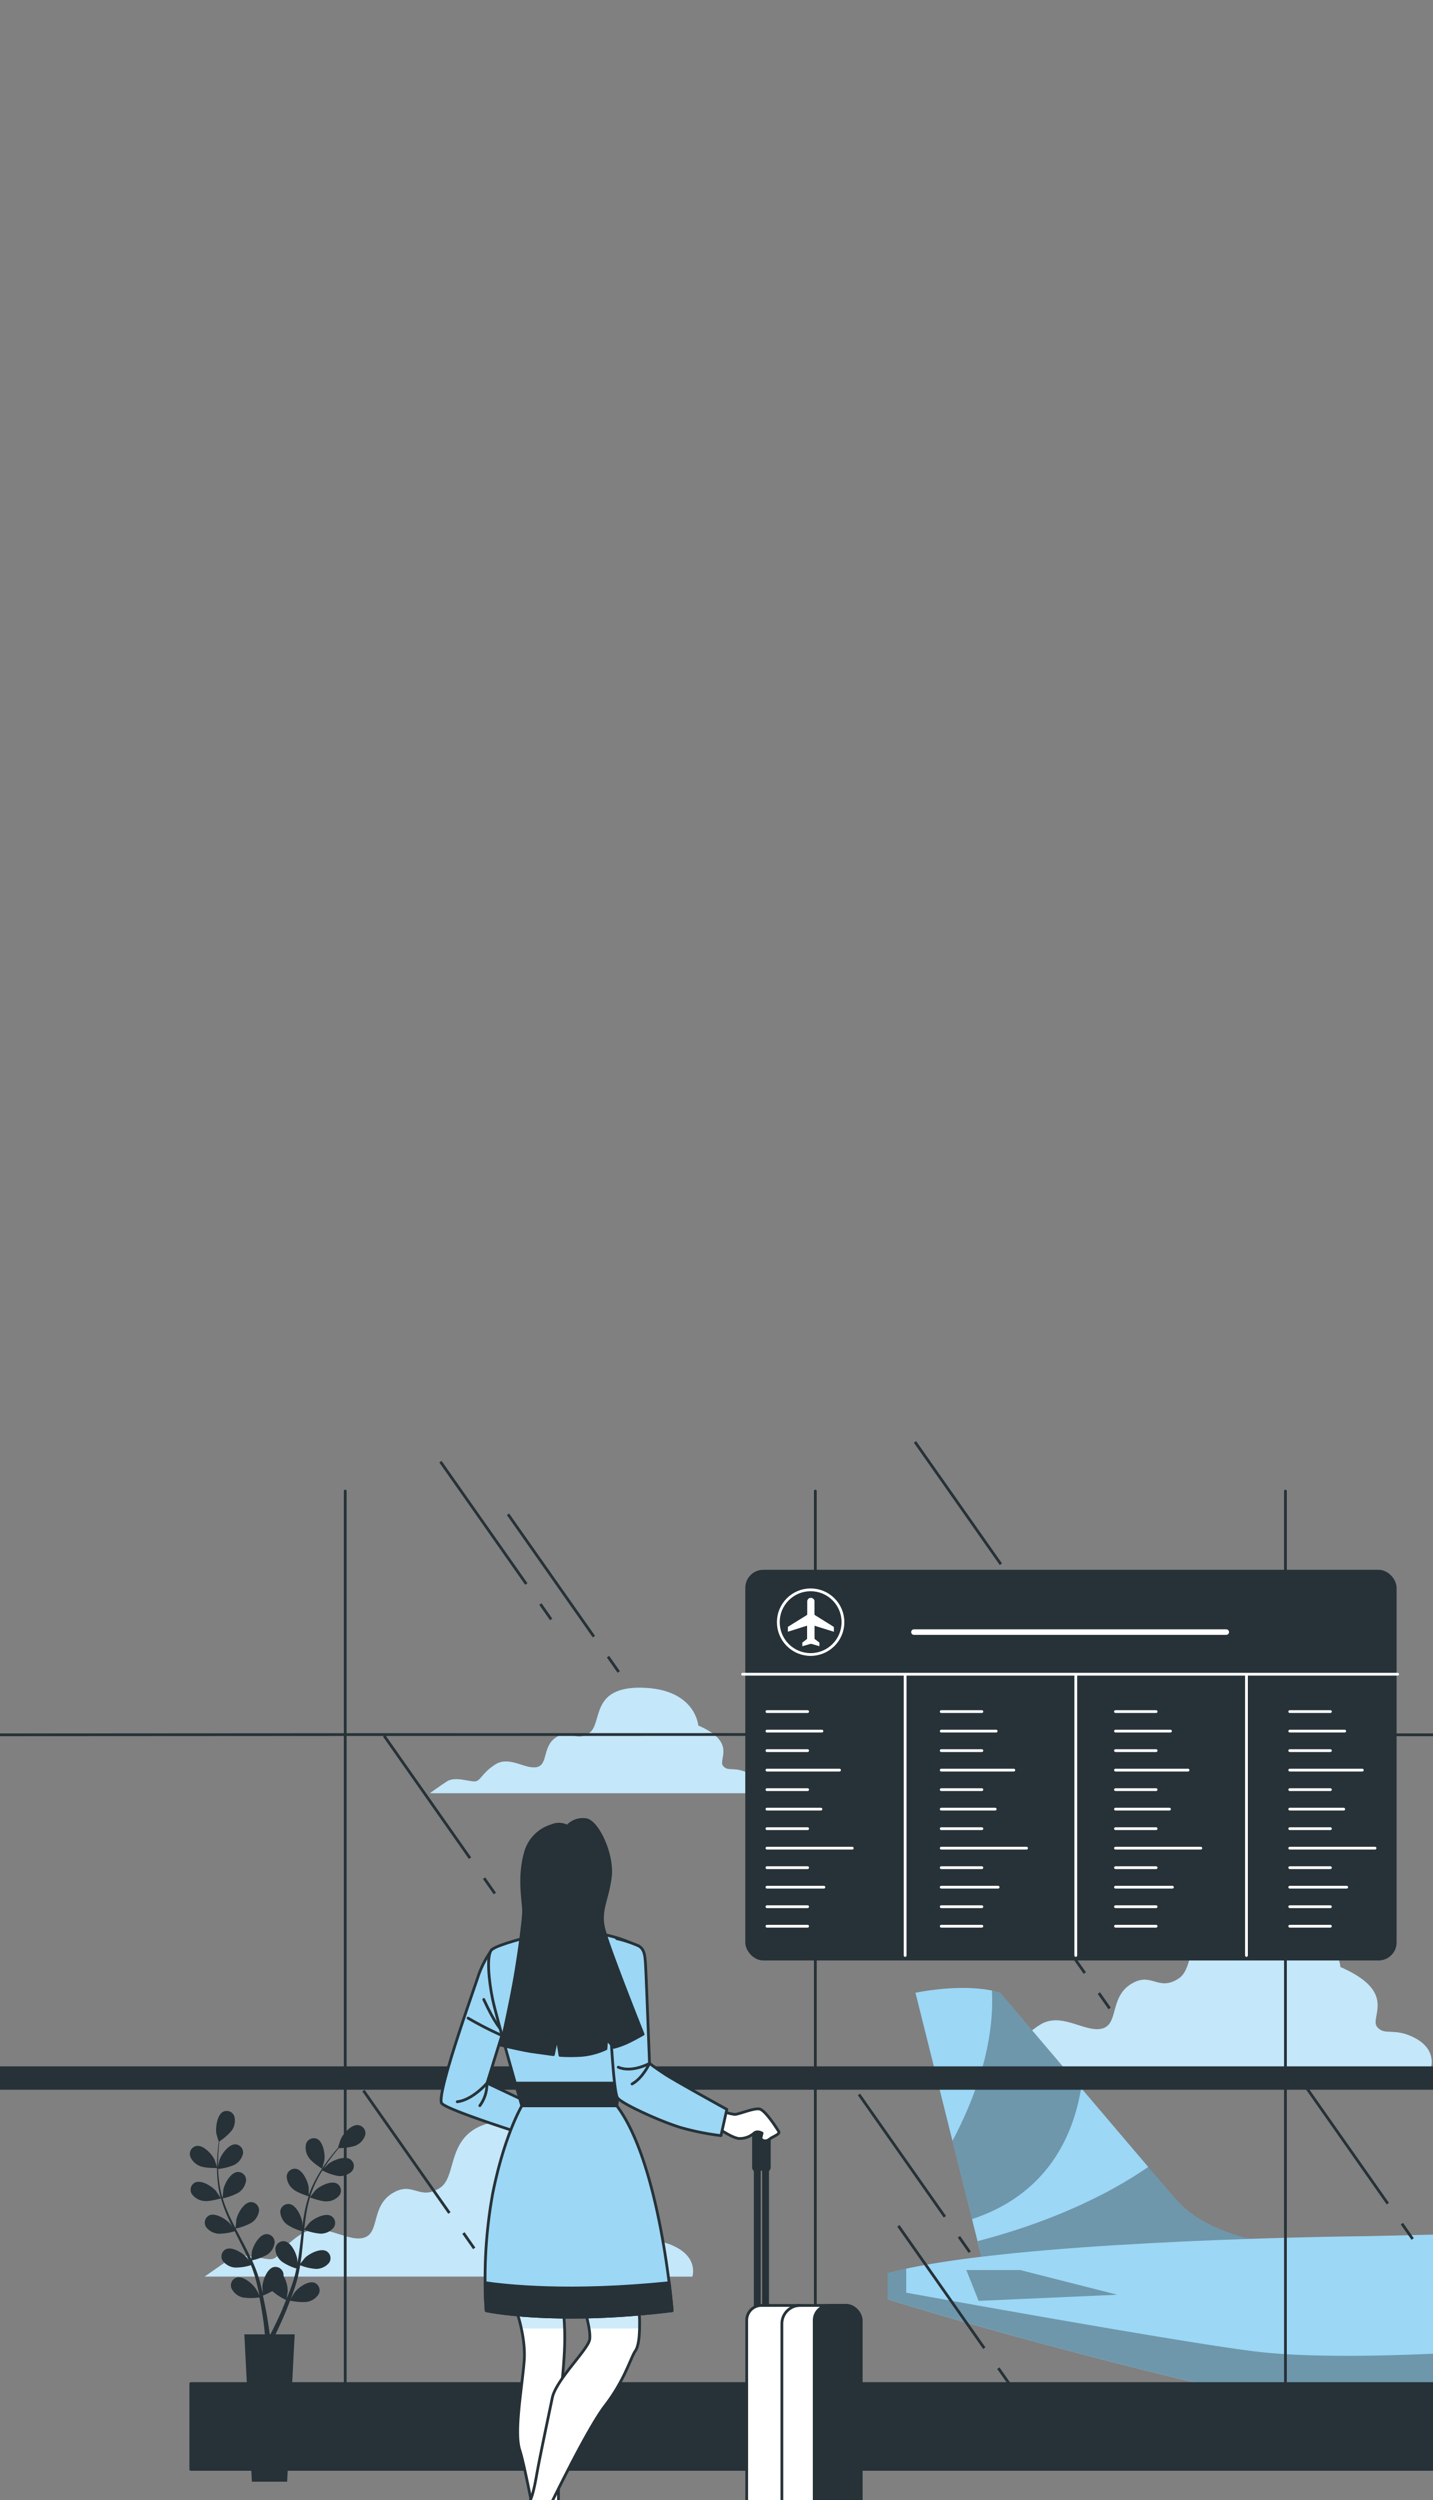 <svg xmlns="http://www.w3.org/2000/svg" xmlns:xlink="http://www.w3.org/1999/xlink" width="516" height="900" viewBox="0 0 516 900">
  <rect x="0" y="0" width="516" height="900" fill="#808080" stroke="none"/>
  <defs>
    <clipPath id="clip-path">
      <rect id="ian-dooley-hpTH5b6mo2s-unsplash" width="516" height="900" fill="none" stroke="#707070" stroke-width="1"/>
    </clipPath>
    <clipPath id="clip-path-2">
      <path id="Path_69356" data-name="Path 69356" d="M167.15,336.75s4.473,11.034,3.707,20.746-3.707,25.466-1.582,32.04,6.833,32.707,6.833,32.707-2.36,2.62-2.36,4.943.791,14.173.791,14.173h1.569l1.582-11.813a4.634,4.634,0,0,1,2.62,3.151c.259,2.1,1.05,8.143,2.1,8.4a19.217,19.217,0,0,0,3.942,0s1.569-1.05.791-1.841a6.611,6.611,0,0,1-2.1-3.929c-.531-2.372-1.841-5.783-1.841-10.243v-39.54c0-11.553,1.569-20.487,2.1-30.73a97.045,97.045,0,0,0-.531-17.3Z" transform="translate(-167.15 -336.75)" fill="#fff" stroke="#263238" stroke-linecap="round" stroke-linejoin="round" stroke-width="1"/>
    </clipPath>
    <clipPath id="clip-path-3">
      <path id="Path_69363" data-name="Path 69363" d="M195.131,338.175s2.471,7.636,2.026,11.232S185.024,364,183.677,370.523s-4.5,21.339-5.61,27.629-2.051,10-3.954,11.689-5.4.136-8.044,3.138-10.379,12.233-10.379,12.233l1.075.951,9.082-5.548s4.189,1.594,4.275,4.065a65.948,65.948,0,0,0,1.433,10.206c.556,2.063,4.374,6.1,6.821,6.7s2.385-2.471,1.409-3.052-2.372-3.707-2.15-7.562,1.767-15.2,3.274-17.818,14.9-30.891,21.858-39.935,9.205-17.3,10.787-19.548,1.569-7.636,1.569-10.552a34.046,34.046,0,0,0-.445-5.387Z" transform="translate(-155.69 -337.73)" fill="#fff" stroke="#263238" stroke-linecap="round" stroke-linejoin="round" stroke-width="1"/>
    </clipPath>
  </defs>
  <g id="Mask_Group_15" data-name="Mask Group 15" clip-path="url(#clip-path)">
    <g id="Departing-bro_1_" data-name="Departing-bro (1)" transform="translate(-4.362 433.253)">
      <g id="freepik--Clouds--inject-4" transform="translate(78.071 174.253)">
        <path id="Path_69330" data-name="Path 69330" d="M257.576,188.32c-5.153-2.8-7.5-.47-9.366-2.8s5.153-8.439-8.909-14.531c0,0-.939-13.11-20.141-13.592S205.111,170.5,199.909,173.8s-6.561-1.878-11.714,1.4-2.817,9.885-7.031,10.775-9.885-4.213-14.988-.927-5.153,6.079-7.5,6.079-7.031-1.866-9.885,0-6.092,4.226-6.092,4.226H261.32S262.728,191.125,257.576,188.32Z" transform="translate(-61.581 -157.38)" fill="#9cd7f5"/>
        <path id="Path_69331" data-name="Path 69331" d="M462.342,268.278c-7.636-4.164-11.121-.692-13.888-4.164s7.636-12.492-13.184-21.512c0,0-1.384-19.436-29.853-20.128S384.6,241.9,377,246.766s-9.712-2.78-17.3,2.076-4.164,14.58-10.416,15.964-14.568-6.24-22.241-1.384-7.636,9.02-11.121,9.02-10.416-2.78-14.58,0-9.02,6.252-9.02,6.252H467.89S469.978,272.442,462.342,268.278Z" transform="translate(-26.327 -142.046)" fill="#9cd7f5"/>
        <path id="Path_69332" data-name="Path 69332" d="M247.109,329.25c-7.636-4.164-11.121-.692-13.888-4.164s7.636-12.492-13.184-21.525c0,0-1.384-19.424-29.84-20.128s-20.833,19.436-28.419,24.3-9.724-2.78-17.361,2.076-4.164,14.58-10.4,15.964-14.58-6.24-22.241-1.384-7.636,9.02-11.121,9.02-10.4-2.78-14.568,0-9.032,6.252-9.032,6.252H252.657S254.745,333.414,247.109,329.25Z" transform="translate(-77.05 -127.683)" fill="#9cd7f5"/>
        <g id="Group_24615" data-name="Group 24615" transform="translate(0 0)" opacity="0.4">
          <path id="Path_69333" data-name="Path 69333" d="M257.576,188.32c-5.153-2.8-7.5-.47-9.366-2.8s5.153-8.439-8.909-14.531c0,0-.939-13.11-20.141-13.592S205.111,170.5,199.909,173.8s-6.561-1.878-11.714,1.4-2.817,9.885-7.031,10.775-9.885-4.213-14.988-.927-5.153,6.079-7.5,6.079-7.031-1.866-9.885,0-6.092,4.226-6.092,4.226H261.32S262.728,191.125,257.576,188.32Z" transform="translate(-61.581 -157.38)" fill="#fff"/>
          <path id="Path_69334" data-name="Path 69334" d="M462.342,268.278c-7.636-4.164-11.121-.692-13.888-4.164s7.636-12.492-13.184-21.512c0,0-1.384-19.436-29.853-20.128S384.6,241.9,377,246.766s-9.712-2.78-17.3,2.076-4.164,14.58-10.416,15.964-14.568-6.24-22.241-1.384-7.636,9.02-11.121,9.02-10.416-2.78-14.58,0-9.02,6.252-9.02,6.252H467.89S469.978,272.442,462.342,268.278Z" transform="translate(-26.327 -142.046)" fill="#fff"/>
          <path id="Path_69335" data-name="Path 69335" d="M247.109,329.25c-7.636-4.164-11.121-.692-13.888-4.164s7.636-12.492-13.184-21.525c0,0-1.384-19.424-29.84-20.128s-20.833,19.436-28.419,24.3-9.724-2.78-17.361,2.076-4.164,14.58-10.4,15.964-14.58-6.24-22.241-1.384-7.636,9.02-11.121,9.02-10.4-2.78-14.568,0-9.032,6.252-9.032,6.252H252.657S254.745,333.414,247.109,329.25Z" transform="translate(-77.05 -127.683)" fill="#fff"/>
        </g>
      </g>
      <g id="freepik--Airplane--inject-4" transform="translate(324.022 282.326)">
        <path id="Path_69336" data-name="Path 69336" d="M407.31,335.867s-19.412-3.336-29.4-14.976-63.227-74.323-63.227-74.323-9.984-3.88-30.508,0l24.4,97.614Z" transform="translate(-274.196 -244.844)" fill="#9cd7f5"/>
        <path id="Path_69337" data-name="Path 69337" d="M448.593,317.266S321.027,318.378,276.1,330.574V340s59.384,18.806,140.293,36.784a131.547,131.547,0,0,0,28.58,3.151h27.468V316.71Z" transform="translate(-276.1 -227.911)" fill="#9cd7f5"/>
        <g id="Group_24616" data-name="Group 24616" transform="translate(0 0.934)" opacity="0.3">
          <path id="Path_69338" data-name="Path 69338" d="M303.669,329.331c29.9-3.6,67.687-5.461,96.28-6.425-5.882-1.47-18.781-5.511-26.306-14.3-1.928-2.249-5.474-6.4-9.885-11.64-21.006,14.506-45.57,22.624-61.448,26.739Z" transform="translate(-269.924 -233.496)"/>
          <path id="Path_69339" data-name="Path 69339" d="M302.013,327.893c27.184-9.02,36.463-30,39.293-47.188l-29.161-34.313a20.589,20.589,0,0,0-2.978-.791c.988,19.424-6.055,38.675-14.2,54.1Z" transform="translate(-271.654 -245.6)"/>
          <path id="Path_69340" data-name="Path 69340" d="M409.214,356.52c-22.031-2.582-95.143-15.606-126.454-21.24V326.63c-2.372.519-4.609,1.05-6.66,1.606v9.428h.111l.309.1h0l3.336,1.026h0l2.83.865h0c17.632,5.338,68.688,20.3,133.633,34.733a131.543,131.543,0,0,0,28.58,3.151h27.542v-20.3C456.3,357.978,428.329,358.769,409.214,356.52Z" transform="translate(-276.1 -226.507)"/>
          <path id="Path_69341" data-name="Path 69341" d="M303.436,338.126l49.907-2.212L318.4,327.03H299Z" transform="translate(-270.704 -226.413)"/>
        </g>
      </g>
      <g id="freepik--Window--inject-4" transform="translate(73.067 85.77)">
        <rect id="Rectangle_9354" data-name="Rectangle 9354" width="447.296" height="30.891" transform="translate(0 338.969)" fill="#263238" stroke="#263238" stroke-linecap="round" stroke-linejoin="round" stroke-width="1"/>
        <rect id="Rectangle_9355" data-name="Rectangle 9355" width="516" height="7.414" transform="translate(-68.704 225.291)" fill="#263238" stroke="#263238" stroke-linecap="round" stroke-linejoin="round" stroke-width="1"/>
        <line id="Line_239" data-name="Line 239" y2="338.561" transform="translate(55.603 17.706)" fill="none" stroke="#263238" stroke-linecap="round" stroke-linejoin="round" stroke-width="1"/>
        <line id="Line_240" data-name="Line 240" y2="338.561" transform="translate(224.883 17.706)" fill="none" stroke="#263238" stroke-linecap="round" stroke-linejoin="round" stroke-width="1"/>
        <line id="Line_241" data-name="Line 241" y2="338.561" transform="translate(394.164 17.706)" fill="none" stroke="#263238" stroke-linecap="round" stroke-linejoin="round" stroke-width="1"/>
        <path id="Path_69342" data-name="Path 69342" d="M76.51,171.133c171.99-.144,344.715-.144,516,0" transform="translate(-145.214 -65.69)" fill="none" stroke="#263238" stroke-linecap="round" stroke-linejoin="round" stroke-width="1"/>
        <line id="Line_242" data-name="Line 242" x2="3.88" y2="5.523" transform="translate(105.609 157.048)" fill="none" stroke="#263238" stroke-width="1"/>
        <line id="Line_243" data-name="Line 243" x2="30.928" y2="44.038" transform="translate(69.615 105.806)" fill="none" stroke="#263238" stroke-width="1"/>
        <line id="Line_244" data-name="Line 244" x2="3.88" y2="5.523" transform="translate(276.594 286.133)" fill="none" stroke="#263238" stroke-width="1"/>
        <line id="Line_245" data-name="Line 245" x2="30.928" y2="44.038" transform="translate(240.601 234.892)" fill="none" stroke="#263238" stroke-width="1"/>
        <line id="Line_246" data-name="Line 246" x2="3.892" y2="5.536" transform="translate(290.779 333.433)" fill="none" stroke="#263238" stroke-width="1"/>
        <line id="Line_247" data-name="Line 247" x2="30.94" y2="44.038" transform="translate(254.786 282.192)" fill="none" stroke="#263238" stroke-width="1"/>
        <line id="Line_248" data-name="Line 248" x2="3.88" y2="5.523" transform="translate(150.215 77.301)" fill="none" stroke="#263238" stroke-width="1"/>
        <line id="Line_249" data-name="Line 249" x2="30.928" y2="44.038" transform="translate(114.221 26.059)" fill="none" stroke="#263238" stroke-width="1"/>
        <line id="Line_250" data-name="Line 250" x2="3.88" y2="5.536" transform="translate(296.76 51.241)" fill="none" stroke="#263238" stroke-width="1"/>
        <line id="Line_251" data-name="Line 251" x2="30.928" y2="44.038" transform="translate(260.766)" fill="none" stroke="#263238" stroke-width="1"/>
        <line id="Line_252" data-name="Line 252" x2="3.88" y2="5.523" transform="translate(436.089 281.401)" fill="none" stroke="#263238" stroke-width="1"/>
        <line id="Line_253" data-name="Line 253" x2="30.928" y2="44.038" transform="translate(400.095 230.16)" fill="none" stroke="#263238" stroke-width="1"/>
        <line id="Line_254" data-name="Line 254" x2="3.88" y2="5.536" transform="translate(98.17 284.774)" fill="none" stroke="#263238" stroke-width="1"/>
        <line id="Line_255" data-name="Line 255" x2="30.94" y2="44.038" transform="translate(62.177 233.533)" fill="none" stroke="#263238" stroke-width="1"/>
        <line id="Line_256" data-name="Line 256" x2="3.88" y2="5.536" transform="translate(125.885 58.371)" fill="none" stroke="#263238" stroke-width="1"/>
        <line id="Line_257" data-name="Line 257" x2="30.928" y2="44.038" transform="translate(89.892 7.13)" fill="none" stroke="#263238" stroke-width="1"/>
        <line id="Line_258" data-name="Line 258" x2="3.88" y2="5.536" transform="translate(326.971 198.404)" fill="none" stroke="#263238" stroke-width="1"/>
        <line id="Line_259" data-name="Line 259" x2="30.94" y2="44.038" transform="translate(290.977 147.163)" fill="none" stroke="#263238" stroke-width="1"/>
      </g>
      <g id="freepik--Plants--inject-4" transform="translate(72.717 326.6)">
        <path id="Path_69343" data-name="Path 69343" d="M76.44,298.153c1.767.778,6.178.68,6.178.68s-.927-2.842-1.013-3.015c-.951-2-3.966-5.288-6.413-4.943a2.928,2.928,0,0,0-2.36,3.707,6.178,6.178,0,0,0,3.608,3.571Z" transform="translate(-72.717 -278.279)" fill="#263238"/>
        <path id="Path_69344" data-name="Path 69344" d="M133.262,285.772c-2.471-.272-5.387,3.1-6.277,5.116-.086.173-.989,3.04-.939,3.04h0c-.457.531-.951,1.1-1.483,1.742-.964,1.236-2.039,2.471-3.114,4.065a52.815,52.815,0,0,0-3.225,5.14,38.427,38.427,0,0,0-2.755,6.178.173.173,0,0,1,0,.074v-2.9c-.284-2.187-2.113-6.252-4.547-6.709a2.928,2.928,0,0,0-3.373,2.755,6.079,6.079,0,0,0,2.348,4.584c1.384,1.236,5.239,2.471,5.548,2.533a50.83,50.83,0,0,0-1.656,6.759c-.235,1.322-.432,2.657-.618,4v-1.236c-.284-2.187-2.125-6.252-4.559-6.709a2.928,2.928,0,0,0-3.386,2.706,6.178,6.178,0,0,0,2.348,4.584,19.635,19.635,0,0,0,5.387,2.471c-.074.519-.136,1.026-.2,1.545-.3,2.471-.581,4.942-.939,7.414-.124.853-.284,1.68-.432,2.471v-1.1c-.284-2.187-2.125-6.252-4.559-6.7a2.928,2.928,0,0,0-3.373,2.755,6.178,6.178,0,0,0,2.348,4.572,18.535,18.535,0,0,0,5.227,2.471c-.185.853-.358,1.705-.568,2.471-.161.556-.272,1.112-.47,1.656l-.519,1.631c-.371,1.013-.754,2.076-1.137,3.064l-.791,1.989c.124-.84.358-2.471.358-2.657a11.293,11.293,0,0,0-1.52-5.523,3.891,3.891,0,0,0,0-.655,2.928,2.928,0,0,0-3.571-2.471c-2.4.643-3.9,4.831-4.028,7.043,0,.136.086,1.545.148,2.471-.111-.519-.222-1.026-.358-1.557-.247-1.063-.531-2.113-.828-3.237-.161-.544-.334-1.087-.494-1.631s-.383-1.112-.581-1.68c-.47-1.236-1.013-2.57-1.594-3.855a19.288,19.288,0,0,0,5.523-2.076,6.1,6.1,0,0,0,2.607-4.349,2.928,2.928,0,0,0-3.163-3c-2.471.272-4.6,4.189-5.041,6.351,0,.136-.173,1.718-.235,2.595-.346-.766-.692-1.532-1.075-2.3-1.1-2.224-2.286-4.424-3.447-6.635-.358-.667-.717-1.347-1.063-2.026A20.386,20.386,0,0,0,94.9,320.9a6.178,6.178,0,0,0,2.694-4.4,2.928,2.928,0,0,0-3.163-2.99c-2.471.259-4.6,4.189-5.041,6.351,0,.161-.235,2.471-.259,3.027-.778-1.5-1.532-2.978-2.224-4.485a51.017,51.017,0,0,1-2.409-6.24,20.549,20.549,0,0,0,5.746-2.113,6.178,6.178,0,0,0,2.681-4.4,2.916,2.916,0,0,0-3.163-2.99c-2.471.26-4.584,4.176-5.029,6.339,0,.173-.259,2.632-.272,3.077a1.453,1.453,0,0,0-.124-.371,36.908,36.908,0,0,1-1.236-6.586c-.148-1.236-.21-2.409-.247-3.559a19.46,19.46,0,0,0,5.807-1.458,6.067,6.067,0,0,0,3.151-4.065A2.928,2.928,0,0,0,89,292.7c-2.471,0-5.029,3.707-5.709,5.758,0,.111-.284,1.322-.457,2.2V299.1c0-1.866.124-3.583.247-5.1.074-.853.148-1.631.235-2.36a19.5,19.5,0,0,0,4.461-3.954,6.092,6.092,0,0,0,.914-5.066,2.928,2.928,0,0,0-4.028-1.656c-2.187,1.137-2.768,5.56-2.471,7.735,0,.185.865,3.077.9,3.052h0c-.086.692-.185,1.446-.272,2.261-.148,1.52-.309,3.237-.358,5.116a51.06,51.06,0,0,0,.148,6.067,39.158,39.158,0,0,0,1.124,6.685.789.789,0,0,1,0,.086c-.383-.618-1.532-2.286-1.631-2.471-1.446-1.668-5.227-4.053-7.5-3.077a2.916,2.916,0,0,0-1.236,4.152,6.178,6.178,0,0,0,4.485,2.533c1.841.26,5.721-.865,6.03-.951a49.425,49.425,0,0,0,2.348,6.5c.531,1.236,1.1,2.471,1.693,3.707-.346-.519-.667-.976-.717-1.038-1.446-1.668-5.227-4.04-7.5-3.077a2.928,2.928,0,0,0-1.236,4.164,6.178,6.178,0,0,0,4.485,2.471,19.647,19.647,0,0,0,5.857-.9l.692,1.409c1.124,2.224,2.249,4.448,3.3,6.672.358.778.692,1.557,1.026,2.348-.309-.47-.581-.853-.63-.9-1.433-1.668-5.214-4.053-7.488-3.089a2.928,2.928,0,0,0-1.236,4.164,6.091,6.091,0,0,0,4.485,2.471,18.3,18.3,0,0,0,5.7-.853c.321.816.643,1.619.914,2.471.173.556.383,1.075.531,1.631s.3,1.1.457,1.643c.247,1.063.519,2.15.741,3.188.161.717.3,1.409.445,2.1a20.056,20.056,0,0,0-1.236-2.409c-1.174-1.878-4.535-4.794-6.932-4.189a2.928,2.928,0,0,0-1.915,3.917,6.079,6.079,0,0,0,4.016,3.25,20.227,20.227,0,0,0,6.042,0c.222,1.149.432,2.261.618,3.324.655,3.707,1.05,6.759,1.236,8.921a8.755,8.755,0,0,0,.124,1.05H92.289l2.718,53.033H107.7l2.718-53.033h-6.882l.148-.321c.951-1.989,2.274-4.831,3.707-8.316.457-1.112.914-2.286,1.384-3.509a20.215,20.215,0,0,0,6.042.47,6.178,6.178,0,0,0,4.275-2.867,2.941,2.941,0,0,0-1.606-4.053c-2.348-.778-5.931,1.878-7.241,3.707-.074.111-.791,1.334-1.236,2.125.185-.507.371-.988.556-1.507.371-1.013.717-2.051,1.087-3.151.161-.544.334-1.087.494-1.643s.3-1.137.445-1.705c.309-1.347.568-2.718.8-4.1a19.509,19.509,0,0,0,5.733,1.322,6.178,6.178,0,0,0,4.671-2.187,2.929,2.929,0,0,0-.989-4.238c-2.2-1.137-6.178.951-7.71,2.471-.086.1-1.087,1.347-1.619,2.039.124-.84.259-1.668.371-2.471.3-2.471.531-4.942.778-7.414.074-.766.148-1.52.235-2.286a20.276,20.276,0,0,0,5.931,1.4,6.079,6.079,0,0,0,4.658-2.187,2.916,2.916,0,0,0-.976-4.238c-2.2-1.137-6.178.951-7.71,2.471-.111.124-1.545,1.915-1.891,2.385.173-1.668.371-3.336.618-4.943a51.709,51.709,0,0,1,1.433-6.524c.148,0,4.065,1.532,5.968,1.4a6.079,6.079,0,0,0,4.658-2.187,2.916,2.916,0,0,0-.989-4.238c-2.187-1.137-6.178.951-7.7,2.471-.124.124-1.668,2.051-1.915,2.471a.53.53,0,0,1,.1-.371,37.351,37.351,0,0,1,2.582-6.178c.568-1.1,1.161-2.113,1.767-3.1a19.273,19.273,0,0,0,5.647,1.989,6.178,6.178,0,0,0,4.943-1.656,2.916,2.916,0,0,0-.519-4.325c-2.051-1.372-6.178.272-7.933,1.656-.086.074-.964.939-1.582,1.582.272-.445.556-.9.828-1.31,1.038-1.569,2.088-2.928,3.015-4.127.544-.68,1.038-1.236,1.507-1.841a19.6,19.6,0,0,0,5.906-.84,6.178,6.178,0,0,0,3.559-3.707,2.916,2.916,0,0,0-2.508-3.732Zm-27.184,66.069c-1.483,3.423-2.854,6.178-3.843,8.155l-.531,1.063h-.272a9.429,9.429,0,0,0-.161-1.236c-.3-2.175-.778-5.288-1.507-8.983-.235-1.161-.494-2.409-.791-3.707a29.34,29.34,0,0,0,3.386-1.594,21.859,21.859,0,0,0,4.943,3.188c-.408,1.087-.84,2.138-1.273,3.114Z" transform="translate(-72.663 -280.676)" fill="#263238"/>
        <path id="Path_69345" data-name="Path 69345" d="M112.4,299.628s.791-2.879.816-3.077c.309-2.187-.4-6.586-2.62-7.673a2.928,2.928,0,0,0-3.979,1.767,6.178,6.178,0,0,0,1.05,5.041C108.72,297.318,112.4,299.628,112.4,299.628Z" transform="translate(-64.765 -278.803)" fill="#263238"/>
      </g>
      <g id="freepik--Board--inject-4" transform="translate(271.755 132.316)">
        <rect id="Rectangle_9356" data-name="Rectangle 9356" width="233.533" height="139.625" rx="6" transform="translate(1.47)" fill="#263238" stroke="#263238" stroke-linecap="round" stroke-linejoin="round" stroke-width="1"/>
        <line id="Line_260" data-name="Line 260" x2="235.868" transform="translate(0 37.081)" fill="none" stroke="#fff" stroke-linecap="round" stroke-linejoin="round" stroke-width="1"/>
        <line id="Line_261" data-name="Line 261" x2="112.454" transform="translate(61.707 21.92)" fill="none" stroke="#fff" stroke-linecap="round" stroke-linejoin="round" stroke-width="2"/>
        <line id="Line_262" data-name="Line 262" y2="100.666" transform="translate(58.531 37.662)" fill="none" stroke="#fff" stroke-linecap="round" stroke-linejoin="round" stroke-width="1"/>
        <line id="Line_263" data-name="Line 263" y2="100.666" transform="translate(119.979 37.662)" fill="none" stroke="#fff" stroke-linecap="round" stroke-linejoin="round" stroke-width="1"/>
        <line id="Line_264" data-name="Line 264" y2="100.666" transform="translate(181.439 37.662)" fill="none" stroke="#fff" stroke-linecap="round" stroke-linejoin="round" stroke-width="1"/>
        <line id="Line_265" data-name="Line 265" x2="14.642" transform="translate(8.773 50.537)" fill="none" stroke="#fff" stroke-linecap="round" stroke-linejoin="round" stroke-width="1"/>
        <line id="Line_266" data-name="Line 266" x2="19.795" transform="translate(8.773 57.568)" fill="none" stroke="#fff" stroke-linecap="round" stroke-linejoin="round" stroke-width="1"/>
        <line id="Line_267" data-name="Line 267" x2="14.642" transform="translate(8.773 64.586)" fill="none" stroke="#fff" stroke-linecap="round" stroke-linejoin="round" stroke-width="1"/>
        <line id="Line_268" data-name="Line 268" x2="26.133" transform="translate(8.773 71.604)" fill="none" stroke="#fff" stroke-linecap="round" stroke-linejoin="round" stroke-width="1"/>
        <line id="Line_269" data-name="Line 269" x2="14.642" transform="translate(8.773 78.635)" fill="none" stroke="#fff" stroke-linecap="round" stroke-linejoin="round" stroke-width="1"/>
        <line id="Line_270" data-name="Line 270" x2="19.436" transform="translate(8.773 85.653)" fill="none" stroke="#fff" stroke-linecap="round" stroke-linejoin="round" stroke-width="1"/>
        <line id="Line_271" data-name="Line 271" x2="14.642" transform="translate(8.773 92.684)" fill="none" stroke="#fff" stroke-linecap="round" stroke-linejoin="round" stroke-width="1"/>
        <line id="Line_272" data-name="Line 272" x2="30.718" transform="translate(8.773 99.702)" fill="none" stroke="#fff" stroke-linecap="round" stroke-linejoin="round" stroke-width="1"/>
        <line id="Line_273" data-name="Line 273" x2="14.642" transform="translate(8.773 106.721)" fill="none" stroke="#fff" stroke-linecap="round" stroke-linejoin="round" stroke-width="1"/>
        <line id="Line_274" data-name="Line 274" x2="20.499" transform="translate(8.773 113.751)" fill="none" stroke="#fff" stroke-linecap="round" stroke-linejoin="round" stroke-width="1"/>
        <line id="Line_275" data-name="Line 275" x2="14.642" transform="translate(8.773 120.77)" fill="none" stroke="#fff" stroke-linecap="round" stroke-linejoin="round" stroke-width="1"/>
        <line id="Line_276" data-name="Line 276" x2="14.642" transform="translate(8.773 127.801)" fill="none" stroke="#fff" stroke-linecap="round" stroke-linejoin="round" stroke-width="1"/>
        <line id="Line_277" data-name="Line 277" x2="14.63" transform="translate(71.53 50.537)" fill="none" stroke="#fff" stroke-linecap="round" stroke-linejoin="round" stroke-width="1"/>
        <line id="Line_278" data-name="Line 278" x2="19.782" transform="translate(71.53 57.568)" fill="none" stroke="#fff" stroke-linecap="round" stroke-linejoin="round" stroke-width="1"/>
        <line id="Line_279" data-name="Line 279" x2="14.63" transform="translate(71.53 64.586)" fill="none" stroke="#fff" stroke-linecap="round" stroke-linejoin="round" stroke-width="1"/>
        <line id="Line_280" data-name="Line 280" x2="26.133" transform="translate(71.53 71.604)" fill="none" stroke="#fff" stroke-linecap="round" stroke-linejoin="round" stroke-width="1"/>
        <line id="Line_281" data-name="Line 281" x2="14.63" transform="translate(71.53 78.635)" fill="none" stroke="#fff" stroke-linecap="round" stroke-linejoin="round" stroke-width="1"/>
        <line id="Line_282" data-name="Line 282" x2="19.436" transform="translate(71.53 85.653)" fill="none" stroke="#fff" stroke-linecap="round" stroke-linejoin="round" stroke-width="1"/>
        <line id="Line_283" data-name="Line 283" x2="14.63" transform="translate(71.53 92.684)" fill="none" stroke="#fff" stroke-linecap="round" stroke-linejoin="round" stroke-width="1"/>
        <line id="Line_284" data-name="Line 284" x2="30.718" transform="translate(71.53 99.702)" fill="none" stroke="#fff" stroke-linecap="round" stroke-linejoin="round" stroke-width="1"/>
        <line id="Line_285" data-name="Line 285" x2="14.63" transform="translate(71.53 106.721)" fill="none" stroke="#fff" stroke-linecap="round" stroke-linejoin="round" stroke-width="1"/>
        <line id="Line_286" data-name="Line 286" x2="20.487" transform="translate(71.53 113.751)" fill="none" stroke="#fff" stroke-linecap="round" stroke-linejoin="round" stroke-width="1"/>
        <line id="Line_287" data-name="Line 287" x2="14.63" transform="translate(71.53 120.77)" fill="none" stroke="#fff" stroke-linecap="round" stroke-linejoin="round" stroke-width="1"/>
        <line id="Line_288" data-name="Line 288" x2="14.63" transform="translate(71.53 127.801)" fill="none" stroke="#fff" stroke-linecap="round" stroke-linejoin="round" stroke-width="1"/>
        <line id="Line_289" data-name="Line 289" x2="14.63" transform="translate(134.275 50.537)" fill="none" stroke="#fff" stroke-linecap="round" stroke-linejoin="round" stroke-width="1"/>
        <line id="Line_290" data-name="Line 290" x2="19.795" transform="translate(134.275 57.568)" fill="none" stroke="#fff" stroke-linecap="round" stroke-linejoin="round" stroke-width="1"/>
        <line id="Line_291" data-name="Line 291" x2="14.63" transform="translate(134.275 64.586)" fill="none" stroke="#fff" stroke-linecap="round" stroke-linejoin="round" stroke-width="1"/>
        <line id="Line_292" data-name="Line 292" x2="26.133" transform="translate(134.275 71.604)" fill="none" stroke="#fff" stroke-linecap="round" stroke-linejoin="round" stroke-width="1"/>
        <line id="Line_293" data-name="Line 293" x2="14.63" transform="translate(134.275 78.635)" fill="none" stroke="#fff" stroke-linecap="round" stroke-linejoin="round" stroke-width="1"/>
        <line id="Line_294" data-name="Line 294" x2="19.436" transform="translate(134.275 85.653)" fill="none" stroke="#fff" stroke-linecap="round" stroke-linejoin="round" stroke-width="1"/>
        <line id="Line_295" data-name="Line 295" x2="14.63" transform="translate(134.275 92.684)" fill="none" stroke="#fff" stroke-linecap="round" stroke-linejoin="round" stroke-width="1"/>
        <line id="Line_296" data-name="Line 296" x2="30.718" transform="translate(134.275 99.702)" fill="none" stroke="#fff" stroke-linecap="round" stroke-linejoin="round" stroke-width="1"/>
        <line id="Line_297" data-name="Line 297" x2="14.63" transform="translate(134.275 106.721)" fill="none" stroke="#fff" stroke-linecap="round" stroke-linejoin="round" stroke-width="1"/>
        <line id="Line_298" data-name="Line 298" x2="20.499" transform="translate(134.275 113.751)" fill="none" stroke="#fff" stroke-linecap="round" stroke-linejoin="round" stroke-width="1"/>
        <line id="Line_299" data-name="Line 299" x2="14.63" transform="translate(134.275 120.77)" fill="none" stroke="#fff" stroke-linecap="round" stroke-linejoin="round" stroke-width="1"/>
        <line id="Line_300" data-name="Line 300" x2="14.63" transform="translate(134.275 127.801)" fill="none" stroke="#fff" stroke-linecap="round" stroke-linejoin="round" stroke-width="1"/>
        <line id="Line_301" data-name="Line 301" x2="14.642" transform="translate(197.02 50.537)" fill="none" stroke="#fff" stroke-linecap="round" stroke-linejoin="round" stroke-width="1"/>
        <line id="Line_302" data-name="Line 302" x2="19.795" transform="translate(197.02 57.568)" fill="none" stroke="#fff" stroke-linecap="round" stroke-linejoin="round" stroke-width="1"/>
        <line id="Line_303" data-name="Line 303" x2="14.642" transform="translate(197.02 64.586)" fill="none" stroke="#fff" stroke-linecap="round" stroke-linejoin="round" stroke-width="1"/>
        <line id="Line_304" data-name="Line 304" x2="26.133" transform="translate(197.02 71.604)" fill="none" stroke="#fff" stroke-linecap="round" stroke-linejoin="round" stroke-width="1"/>
        <line id="Line_305" data-name="Line 305" x2="14.642" transform="translate(197.02 78.635)" fill="none" stroke="#fff" stroke-linecap="round" stroke-linejoin="round" stroke-width="1"/>
        <line id="Line_306" data-name="Line 306" x2="19.436" transform="translate(197.02 85.653)" fill="none" stroke="#fff" stroke-linecap="round" stroke-linejoin="round" stroke-width="1"/>
        <line id="Line_307" data-name="Line 307" x2="14.642" transform="translate(197.02 92.684)" fill="none" stroke="#fff" stroke-linecap="round" stroke-linejoin="round" stroke-width="1"/>
        <line id="Line_308" data-name="Line 308" x2="30.718" transform="translate(197.02 99.702)" fill="none" stroke="#fff" stroke-linecap="round" stroke-linejoin="round" stroke-width="1"/>
        <line id="Line_309" data-name="Line 309" x2="14.642" transform="translate(197.02 106.721)" fill="none" stroke="#fff" stroke-linecap="round" stroke-linejoin="round" stroke-width="1"/>
        <line id="Line_310" data-name="Line 310" x2="20.499" transform="translate(197.02 113.751)" fill="none" stroke="#fff" stroke-linecap="round" stroke-linejoin="round" stroke-width="1"/>
        <line id="Line_311" data-name="Line 311" x2="14.642" transform="translate(197.02 120.77)" fill="none" stroke="#fff" stroke-linecap="round" stroke-linejoin="round" stroke-width="1"/>
        <line id="Line_312" data-name="Line 312" x2="14.642" transform="translate(197.02 127.801)" fill="none" stroke="#fff" stroke-linecap="round" stroke-linejoin="round" stroke-width="1"/>
        <path id="Path_69346" data-name="Path 69346" d="M252.2,148.622v-1.236c0-.062.074-.136.136-.185l1.458-1.1a.334.334,0,0,0,.124-.222v-4.5a1.019,1.019,0,0,0,0-.161L247,143.407v-1.582a.259.259,0,0,1,.148-.26q3.312-2.076,6.648-4.139a.346.346,0,0,0,.173-.334v-4.51a1.3,1.3,0,0,1,1.89-1.236,1.236,1.236,0,0,1,.717,1.236v4.485a.4.4,0,0,0,.21.383l6.573,4.1a.358.358,0,0,1,.2.334v1.532l-6.957-2.175v4.535a.358.358,0,0,0,.161.334c.494.358.976.729,1.458,1.1a.371.371,0,0,1,.124.247v1.149l-1.236-.358-1.606-.457a1.062,1.062,0,0,0-.4,0l-2.718.778Z" transform="translate(-230.69 -121.611)" fill="#fff"/>
        <circle id="Ellipse_5319" data-name="Ellipse 5319" cx="11.64" cy="11.64" r="11.64" transform="translate(12.863 6.709)" fill="none" stroke="#fff" stroke-linecap="round" stroke-linejoin="round" stroke-width="1"/>
      </g>
      <g id="freepik--Shadow--inject-4" transform="translate(125.741 486.977)">
        <ellipse id="Ellipse_5320" data-name="Ellipse 5320" cx="107.685" cy="15.594" rx="107.685" ry="15.594" fill="#9cd7f5"/>
        <ellipse id="Ellipse_5321" data-name="Ellipse 5321" cx="107.685" cy="15.594" rx="107.685" ry="15.594" fill="#fff" opacity="0.5"/>
      </g>
      <g id="freepik--Character--inject-4" transform="translate(163.194 221.681)">
        <path id="Path_69347" data-name="Path 69347" d="M240.726,360.23a1.236,1.236,0,0,1-1.236-1.236V287.526a1.236,1.236,0,1,1,2.471,0v71.468A1.236,1.236,0,0,1,240.726,360.23Z" transform="translate(-123.898 -174.433)" fill="#263238"/>
        <path id="Path_69348" data-name="Path 69348" d="M240.843,301.594a1.853,1.853,0,0,1-1.853-1.853v-12.1a1.853,1.853,0,0,1,3.707,0v12.1a1.853,1.853,0,0,1-1.853,1.853Z" transform="translate(-124.016 -174.551)" fill="#263238"/>
        <path id="Path_69349" data-name="Path 69349" d="M238.316,360.23a1.236,1.236,0,0,1-1.236-1.236V287.526a1.236,1.236,0,1,1,2.471,0v71.468A1.236,1.236,0,0,1,238.316,360.23Z" transform="translate(-124.466 -174.433)" fill="#263238"/>
        <path id="Path_69350" data-name="Path 69350" d="M238.433,301.594a1.853,1.853,0,0,1-1.853-1.853v-12.1a1.853,1.853,0,0,1,3.707,0v12.1A1.853,1.853,0,0,1,238.433,301.594Z" transform="translate(-124.584 -174.551)" fill="#263238"/>
        <path id="Path_69351" data-name="Path 69351" d="M241.058,285.79H238.08v3.62h2.953Z" transform="translate(-124.23 -174.551)" fill="#263238"/>
        <rect id="Rectangle_9357" data-name="Rectangle 9357" width="2.891" height="5.98" transform="translate(114.801 271.165)" fill="#263238" stroke="#263238" stroke-linecap="round" stroke-linejoin="round" stroke-width="1"/>
        <rect id="Rectangle_9358" data-name="Rectangle 9358" width="2.891" height="5.98" transform="translate(135.214 271.165)" fill="#263238" stroke="#263238" stroke-linecap="round" stroke-linejoin="round" stroke-width="1"/>
        <rect id="Rectangle_9359" data-name="Rectangle 9359" width="2.891" height="5.98" transform="translate(123.253 271.165)" fill="#263238" stroke="#263238" stroke-linecap="round" stroke-linejoin="round" stroke-width="1"/>
        <rect id="Rectangle_9360" data-name="Rectangle 9360" width="2.891" height="5.98" transform="translate(143.678 271.165)" fill="#263238" stroke="#263238" stroke-linecap="round" stroke-linejoin="round" stroke-width="1"/>
        <rect id="Rectangle_9361" data-name="Rectangle 9361" width="41.183" height="96.379" rx="5.33" transform="translate(110.044 174.935)" fill="#fff" stroke="#263238" stroke-linecap="round" stroke-linejoin="round" stroke-width="1"/>
        <rect id="Rectangle_9362" data-name="Rectangle 9362" width="16.891" height="96.379" rx="5.33" transform="translate(134.349 174.935)" fill="#263238" stroke="#263238" stroke-linecap="round" stroke-linejoin="round" stroke-width="1"/>
        <path id="Path_69352" data-name="Path 69352" d="M251.836,337.34a6.586,6.586,0,0,0-6.586,6.6V427.12a7.92,7.92,0,0,0,4.708,6.524" transform="translate(-122.541 -162.405)" fill="none" stroke="#263238" stroke-linecap="round" stroke-linejoin="round" stroke-width="1"/>
        <path id="Path_69353" data-name="Path 69353" d="M167.15,336.75s4.473,11.034,3.707,20.746-3.707,25.466-1.582,32.04,6.833,32.707,6.833,32.707-2.36,2.62-2.36,4.943.791,14.173.791,14.173h1.569l1.582-11.813a4.634,4.634,0,0,1,2.62,3.151c.259,2.1,1.05,8.143,2.1,8.4a19.217,19.217,0,0,0,3.942,0s1.569-1.05.791-1.841a6.611,6.611,0,0,1-2.1-3.929c-.531-2.372-1.841-5.783-1.841-10.243v-39.54c0-11.553,1.569-20.487,2.1-30.73a97.045,97.045,0,0,0-.531-17.3Z" transform="translate(-140.943 -162.544)" fill="#fff"/>
        <g id="Group_24617" data-name="Group 24617" transform="translate(26.207 174.206)" clip-path="url(#clip-path-2)">
          <path id="Path_69354" data-name="Path 69354" d="M167.56,337.85a61.9,61.9,0,0,1,2.162,7.611h15.544c-.111-3.818-.408-6.512-.544-7.611Z" transform="translate(-167.053 -336.491)" fill="#9cd7f5"/>
          <path id="Path_69355" data-name="Path 69355" d="M167.56,337.85a61.9,61.9,0,0,1,2.162,7.611h15.544c-.111-3.818-.408-6.512-.544-7.611Z" transform="translate(-167.053 -336.491)" fill="#fff" opacity="0.5"/>
        </g>
        <path id="Path_69357" data-name="Path 69357" d="M167.15,336.75s4.473,11.034,3.707,20.746-3.707,25.466-1.582,32.04,6.833,32.707,6.833,32.707-2.36,2.62-2.36,4.943.791,14.173.791,14.173h1.569l1.582-11.813a4.634,4.634,0,0,1,2.62,3.151c.259,2.1,1.05,8.143,2.1,8.4a19.217,19.217,0,0,0,3.942,0s1.569-1.05.791-1.841a6.611,6.611,0,0,1-2.1-3.929c-.531-2.372-1.841-5.783-1.841-10.243v-39.54c0-11.553,1.569-20.487,2.1-30.73a97.045,97.045,0,0,0-.531-17.3Z" transform="translate(-140.943 -162.544)" fill="none" stroke="#263238" stroke-linecap="round" stroke-linejoin="round" stroke-width="1"/>
        <path id="Path_69358" data-name="Path 69358" d="M180.815,423.714h-3.942s-1.236-.1-1.384-4.856a37.578,37.578,0,0,0-.939-7.611,4.4,4.4,0,0,1,4.263.976c2.15,1.816,2.669,9,2.928,9.885a4.5,4.5,0,0,0,.778,1.569Z" transform="translate(-139.199 -145.036)" fill="#fff" stroke="#263238" stroke-linecap="round" stroke-linejoin="round" stroke-width="1"/>
        <path id="Path_69359" data-name="Path 69359" d="M183.764,419.15a61.781,61.781,0,0,1-1.643-7.253,24.084,24.084,0,0,0-1.779-4.312c-1.829-3.151-5.511-1.569-5.511-1.569s-2.36,2.62-2.36,4.942.791,14.173.791,14.173h1.569l1.582-11.813a4.634,4.634,0,0,1,2.62,3.151c.259,2.1,1.05,8.143,2.1,8.4a19.217,19.217,0,0,0,3.942,0s1.569-1.05.791-1.841a6.611,6.611,0,0,1-2.1-3.88Z" transform="translate(-139.689 -146.317)" fill="#263238" stroke="#263238" stroke-linecap="round" stroke-linejoin="round" stroke-width="1"/>
        <path id="Path_69360" data-name="Path 69360" d="M195.131,338.175s2.471,7.636,2.026,11.232S185.024,364,183.677,370.523s-4.5,21.339-5.61,27.629-2.051,10-3.954,11.689-5.4.136-8.044,3.138-10.379,12.233-10.379,12.233l1.075.951,9.082-5.548s4.189,1.594,4.275,4.065a65.948,65.948,0,0,0,1.433,10.206c.556,2.063,4.374,6.1,6.821,6.7s2.385-2.471,1.409-3.052-2.372-3.707-2.15-7.562,1.767-15.2,3.274-17.818,14.9-30.891,21.858-39.935,9.205-17.3,10.787-19.548,1.569-7.636,1.569-10.552a34.046,34.046,0,0,0-.445-5.387Z" transform="translate(-143.643 -162.313)" fill="#fff"/>
        <g id="Group_24618" data-name="Group 24618" transform="translate(12.047 175.417)" clip-path="url(#clip-path-3)">
          <path id="Path_69361" data-name="Path 69361" d="M187.61,338.147a56.234,56.234,0,0,1,1.792,7.315h18.176v-2.372a35.152,35.152,0,0,0-.42-5.239h-6.574Z" transform="translate(-148.169 -337.702)" fill="#9cd7f5"/>
          <path id="Path_69362" data-name="Path 69362" d="M187.61,338.147a56.234,56.234,0,0,1,1.792,7.315h18.176v-2.372a35.152,35.152,0,0,0-.42-5.239h-6.574Z" transform="translate(-148.169 -337.702)" fill="#fff" opacity="0.5"/>
        </g>
        <path id="Path_69364" data-name="Path 69364" d="M195.131,338.175s2.471,7.636,2.026,11.232S185.024,364,183.677,370.523s-4.5,21.339-5.61,27.629-2.051,10-3.954,11.689-5.4.136-8.044,3.138-10.379,12.233-10.379,12.233l1.075.951,9.082-5.548s4.189,1.594,4.275,4.065a65.948,65.948,0,0,0,1.433,10.206c.556,2.063,4.374,6.1,6.821,6.7s2.385-2.471,1.409-3.052-2.372-3.707-2.15-7.562,1.767-15.2,3.274-17.818,14.9-30.891,21.858-39.935,9.205-17.3,10.787-19.548,1.569-7.636,1.569-10.552a34.046,34.046,0,0,0-.445-5.387Z" transform="translate(-143.643 -162.313)" fill="none" stroke="#263238" stroke-linecap="round" stroke-linejoin="round" stroke-width="1"/>
        <path id="Path_69365" data-name="Path 69365" d="M163.91,405.322s1.952,5.288,1.792,7.982-1.384,4.634-.161,6.734,3.311,5.14,10.9,6.252c0,0-3.892-6.747-4.078-11.257s-.914-11.528-3.138-12.109S164.083,402.406,163.91,405.322Z" transform="translate(-141.706 -147.02)" fill="#fff" stroke="#263238" stroke-linecap="round" stroke-linejoin="round" stroke-width="1"/>
        <path id="Path_69366" data-name="Path 69366" d="M179.778,424.541c-.976-.531-2.372-3.707-2.15-7.562-2.941-3.769-1.236-9.3-3.262-13.691a14.05,14.05,0,0,0-5.054-6.178h0a5.771,5.771,0,0,0-3.213,1.866c-2.657,2.99-10.379,12.233-10.379,12.233l1.075.951,9.082-5.548s4.189,1.594,4.275,4.065a65.947,65.947,0,0,0,1.433,10.206c.556,2.064,4.374,6.1,6.821,6.7S180.778,425.06,179.778,424.541Z" transform="translate(-143.636 -148.322)" fill="#263238" stroke="#263238" stroke-linecap="round" stroke-linejoin="round" stroke-width="1"/>
        <path id="Path_69367" data-name="Path 69367" d="M164.277,233.68a35.734,35.734,0,0,0-4.942,9.453c-1.569,4.942-15.495,43.593-13.122,45.953s26.257,9.971,26.257,9.971l3.942-10.762-13.925-6.561,8.649-27.839S173.47,237.35,164.277,233.68Z" transform="translate(-145.94 -186.83)" fill="#9cd7f5" stroke="#263238" stroke-linecap="round" stroke-linejoin="round" stroke-width="1"/>
        <path id="Path_69368" data-name="Path 69368" d="M150.65,279.272c5.6-.68,10.676-6.672,10.676-6.672a12.974,12.974,0,0,1-2.545,8.081" transform="translate(-144.831 -177.659)" fill="none" stroke="#263238" stroke-linecap="round" stroke-linejoin="round" stroke-width="1"/>
        <path id="Path_69369" data-name="Path 69369" d="M164.746,259.172s-2.125-1.767-6.376-10.972" transform="translate(-143.012 -183.408)" fill="none" stroke="#263238" stroke-linecap="round" stroke-linejoin="round" stroke-width="1"/>
        <path id="Path_69370" data-name="Path 69370" d="M165.464,259.657A124.937,124.937,0,0,1,153.8,253.64" transform="translate(-144.089 -182.127)" fill="none" stroke="#263238" stroke-linecap="round" stroke-linejoin="round" stroke-width="1"/>
        <path id="Path_69371" data-name="Path 69371" d="M172.02,279.16s-6.3,10.5-10.5,31.508a170.518,170.518,0,0,0-2.36,42.271s24.156,5.264,66.958,0c0,0-4.2-53.033-19.955-73.779Z" transform="translate(-142.921 -176.114)" fill="#9cd7f5" stroke="#263238" stroke-linecap="round" stroke-linejoin="round" stroke-width="1"/>
        <path id="Path_69372" data-name="Path 69372" d="M158.76,330.71c0,6.178.4,10.083.4,10.083s24.156,5.264,66.958,0c0,0-.309-3.929-1.075-10.07C189.082,334.417,166,331.785,158.76,330.71Z" transform="translate(-142.92 -163.967)" fill="#263238" stroke="#263238" stroke-linecap="round" stroke-linejoin="round" stroke-width="1"/>
        <path id="Path_69373" data-name="Path 69373" d="M174.881,230.307s-11.813,2.891-13.913,4.732-1.05,11.553.26,17.855,10.5,38.3,10.5,38.3h34.14s7.883-51.476,7.611-55.937-21.265-7.352-21.265-7.352Z" transform="translate(-142.681 -188.189)" fill="#9cd7f5" stroke="#263238" stroke-linecap="round" stroke-linejoin="round" stroke-width="1"/>
        <path id="Path_69374" data-name="Path 69374" d="M167.62,272.57l2.311,8.143h34.14s.494-3.237,1.236-8.143Z" transform="translate(-140.832 -177.666)" fill="#263238" stroke="#263238" stroke-linecap="round" stroke-linejoin="round" stroke-width="1"/>
        <path id="Path_69375" data-name="Path 69375" d="M228.317,280.9a14.963,14.963,0,0,0,4.251,1.162c1.545,0,6.771-2.323,8.9-1.94s6.376,7.154,6.957,8.118-2.236,1.841-3.287,2.706c-1.755,1.458-3.324.124-3.089-.581l.383-1.545s-1.73-1.063-2.9,0a7.884,7.884,0,0,1-5.214,1.928c-2.323,0-7.34-3.472-7.34-3.472Z" transform="translate(-126.848 -175.898)" fill="#fff" stroke="#263238" stroke-linecap="round" stroke-linejoin="round" stroke-width="1"/>
        <path id="Path_69376" data-name="Path 69376" d="M195.42,265.152s1.05,20.487,2.36,22.587,15.754,8.649,22.847,10.762a93.286,93.286,0,0,0,14.444,2.891l2.1-9.452s-18.114-9.984-21.8-12.356-6.042-4.2-6.042-4.2-1.05-27.839-1.31-33.09-.259-7.871-2.62-9.193a43.9,43.9,0,0,0-7.883-2.62" transform="translate(-134.282 -187.584)" fill="#9cd7f5" stroke="#263238" stroke-linecap="round" stroke-linejoin="round" stroke-width="1"/>
        <path id="Path_69377" data-name="Path 69377" d="M202.535,274.234c3.892-2.125,6.289-7.414,6.289-7.414s-6.289,3.509-11.244,1.384" transform="translate(-133.773 -179.021)" fill="none" stroke="#263238" stroke-linecap="round" stroke-linejoin="round" stroke-width="1"/>
        <path id="Path_69378" data-name="Path 69378" d="M181.781,197.971a13.962,13.962,0,0,0-9.712,10.243c-2.372,8.649-.531,17.3-.531,20.474s-1.841,17.076-3.707,27.048-4.461,21.277-4.461,21.277,7.624,1.829,11.294,2.36l7.611,1.05,1.322-6.3,1.05,6.561a58.331,58.331,0,0,0,7.611,0,25.837,25.837,0,0,0,8.934-2.36l.259-3.41,2.62,2.879a30.367,30.367,0,0,0,4.473-1.569c2.36-1.05,6.03-3.151,6.03-3.151s-12.6-31.508-14.173-38.082,1.31-10.231,2.36-18.374-4.461-19.955-8.649-20.746a7.525,7.525,0,0,0-6.833,2.36A6.351,6.351,0,0,0,181.781,197.971Z" transform="translate(-141.834 -195.764)" fill="#263238" stroke="#263238" stroke-linecap="round" stroke-linejoin="round" stroke-width="1"/>
      </g>
    </g>
  </g>
</svg>
